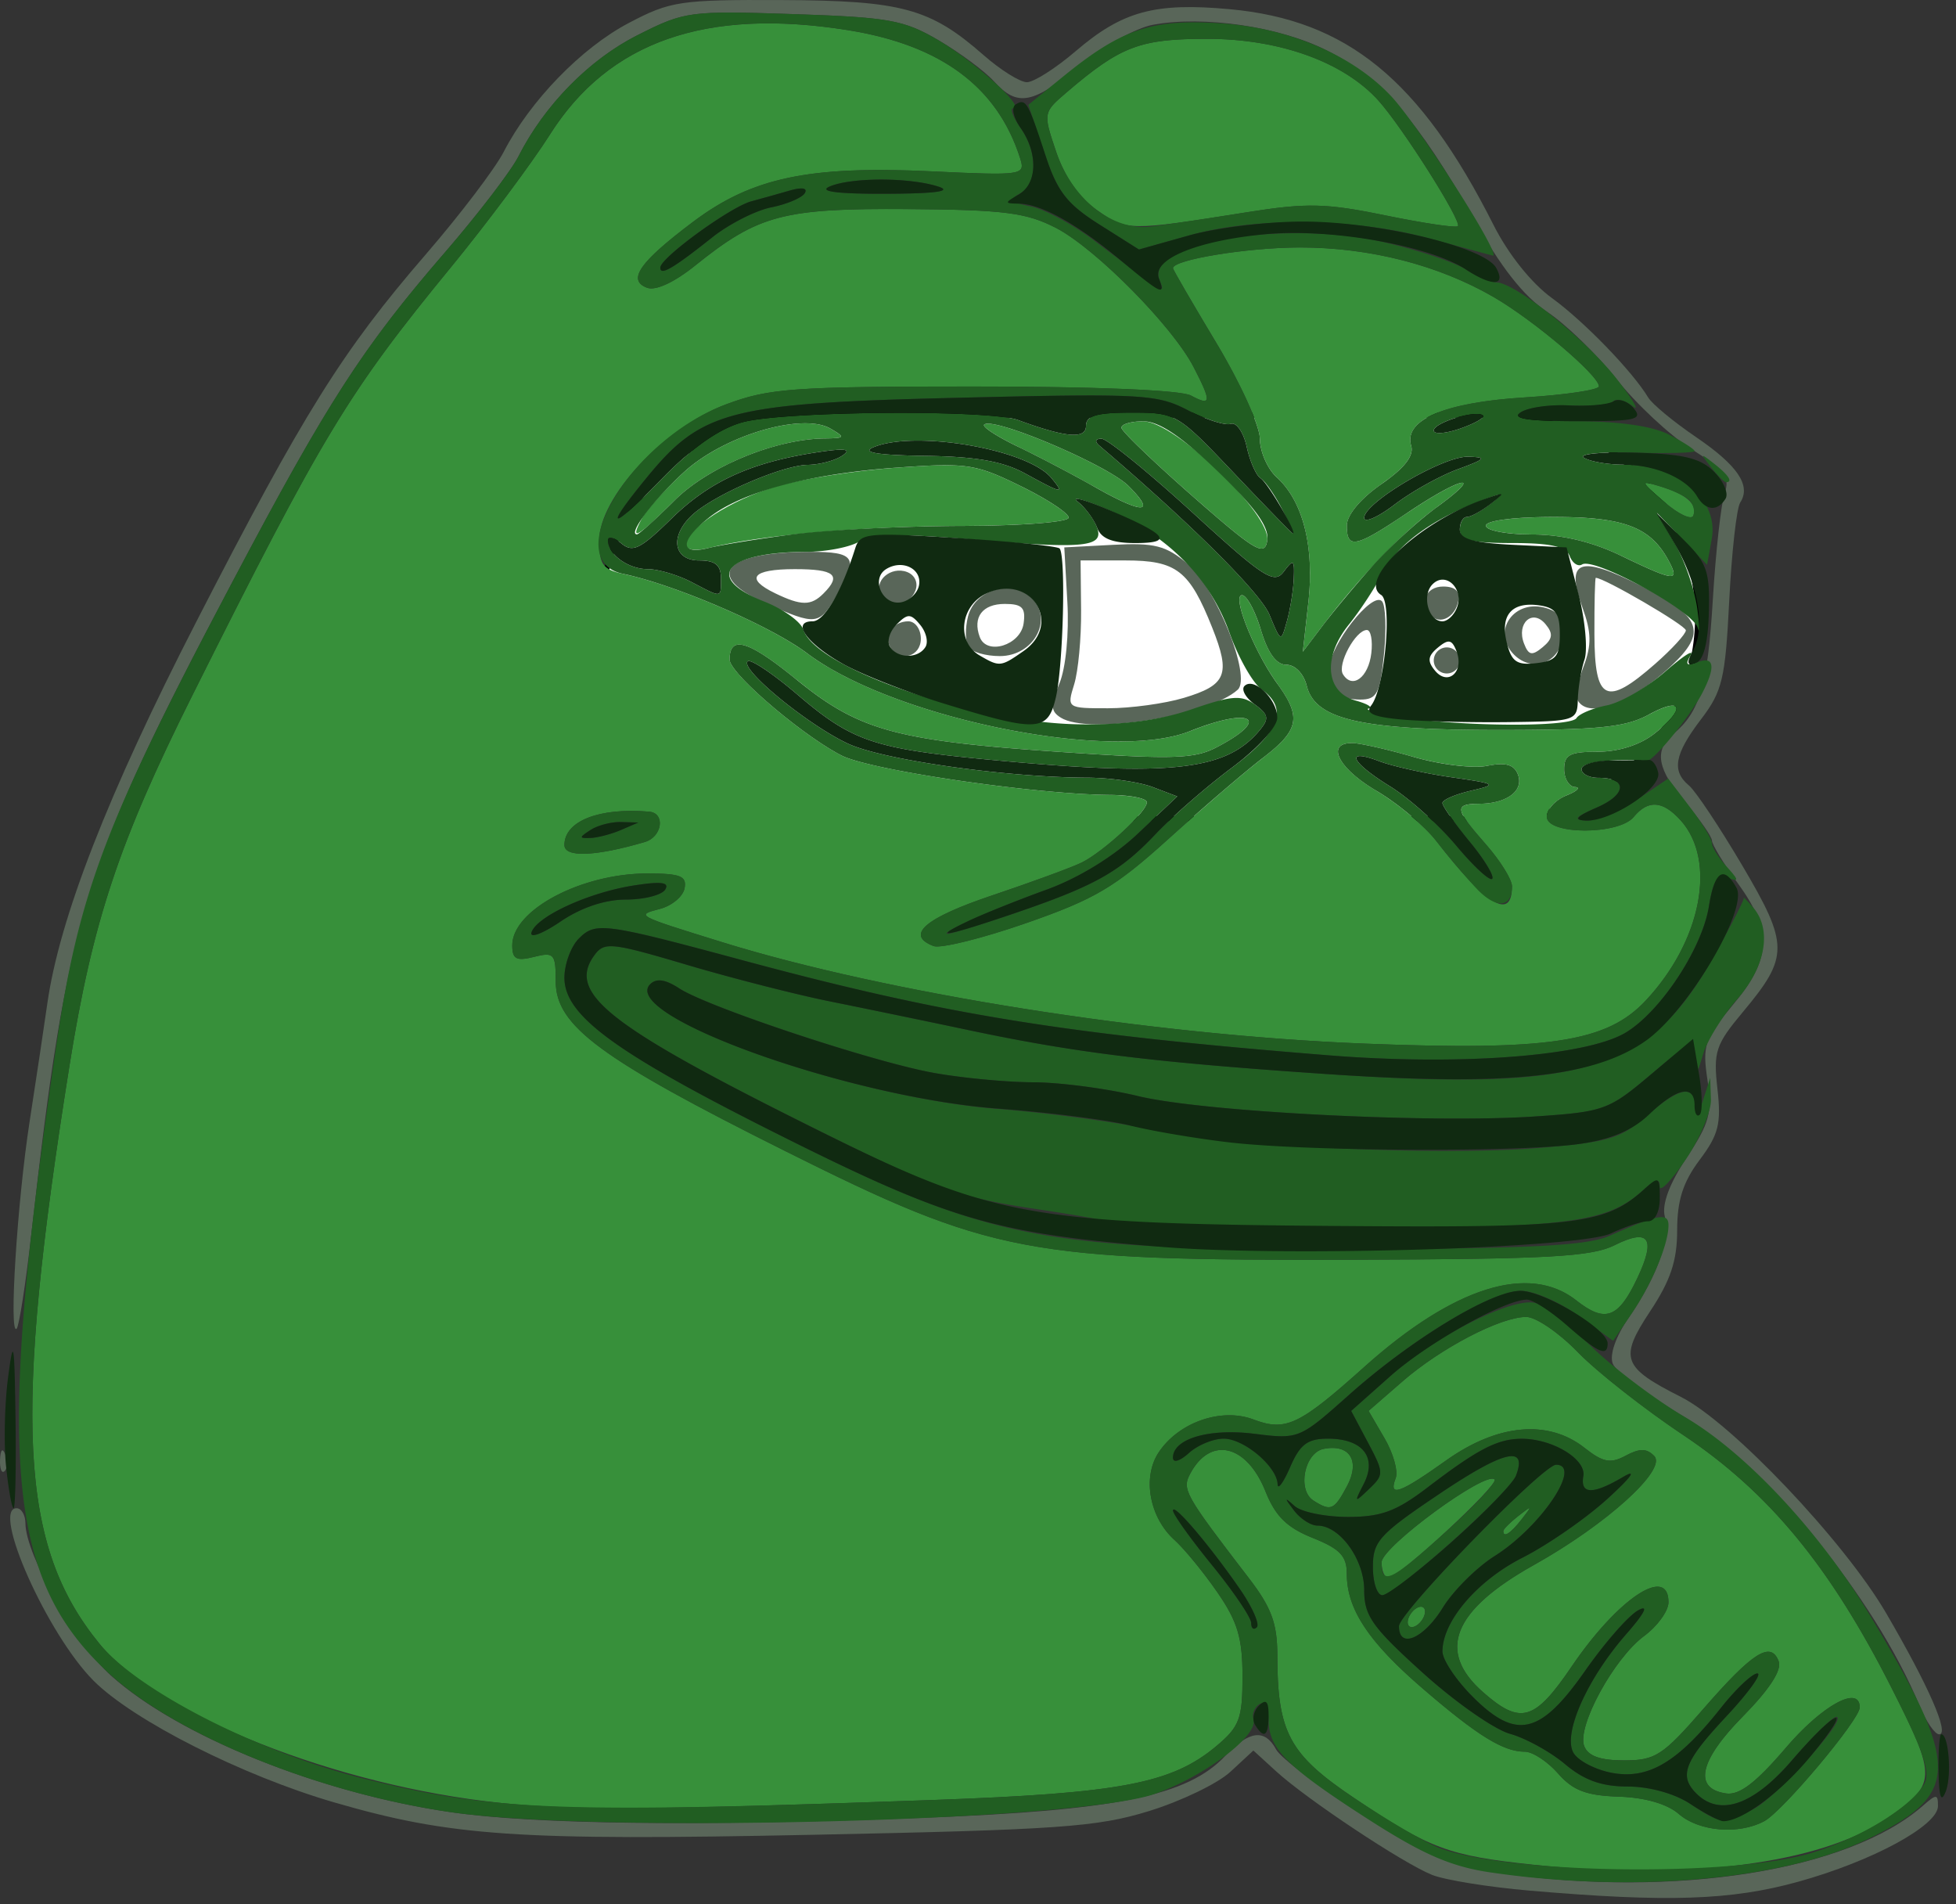 <svg xmlns="http://www.w3.org/2000/svg" width="225" height="219" fill="none"><rect width="100%" height="100%" fill="#333333" stroke="none"/><g clip-path="url(#a)"><path fill="#fff" stroke="#000" stroke-linecap="round" stroke-width=".595" d="M172.082 47.742H92.347c-12.815 0-23.204 10.388-23.204 23.203S79.532 94.15 92.347 94.15h79.735c12.815 0 23.203-10.389 23.203-23.204 0-12.815-10.388-23.203-23.203-23.203Z"/><path fill="#596659" d="M175.926 217.429c-4.675-.402-9.712-1.215-11.193-1.807-3.338-1.333-14.396-8.674-17.932-11.905l-2.626-2.398-2.641 2.447c-1.452 1.347-5.671 3.38-9.374 4.52-5.972 1.838-10.354 2.146-38.739 2.726-33.88.692-41.565.17-54.995-3.733-10.528-3.059-23.08-9.405-27.656-13.981-5.313-5.313-11.803-19.844-8.863-19.844.56 0 1.02.788 1.02 1.75.002 3.529 5.8 13.853 9.814 17.471 7.747 6.985 24.153 13.577 39.185 15.744 9.674 1.395 28.295 1.619 54 .648 22.52-.85 30.68-2.515 35.032-7.147 2.731-2.907 4.541-3.129 5.839-.716.518.963 4.958 4.329 9.867 7.48 7.528 4.833 10.009 5.887 15.844 6.731 20.138 2.91 40.185-.275 48.668-7.732 1.577-1.386 1.75-1.384 1.75.022 0 2.254-7.551 6.342-16.082 8.706-7.734 2.143-15.04 2.383-30.918 1.018Zm44.899-21.225c-5.216-12.613-17.797-27.85-27.836-33.713-3.757-2.194-7.121-4.745-7.475-5.669-.387-1.009.341-3.112 1.828-5.273 3.297-4.794 4.813-9.046 4.157-11.661-.349-1.39.534-3.761 2.512-6.748 2.647-3.996 2.964-5.179 2.398-8.95-.595-3.969-.341-4.716 2.933-8.635 4.426-5.298 4.558-8.456.584-13.942-1.65-2.278-3-4.5-3-4.938 0-.438-1.331-2.354-2.959-4.259-3.341-3.908-3.753-6.126-1.486-8.007 3.052-2.533 3.952-5.592 4.547-15.455.332-5.5.942-10.992 1.356-12.205.638-1.87.06-2.645-3.798-5.092-2.503-1.587-6.387-5.208-8.631-8.047-2.243-2.838-5.835-6.322-7.98-7.742-2.728-1.805-5.32-5.11-8.617-10.983-6.151-10.96-10.508-15.929-16.731-19.083-5.43-2.751-14.196-4.04-20.032-2.946-1.941.365-5.69 2.448-8.33 4.63-5.46 4.512-7.235 4.845-9.933 1.865-1.047-1.157-3.906-3.277-6.353-4.712-3.994-2.34-5.707-2.649-16.748-3.017-11.92-.396-12.472-.322-17.916 2.433-5.55 2.808-10.692 8.044-13.674 13.925-.843 1.664-4.633 6.614-8.42 11-9.559 11.067-13.556 17.263-24.502 37.974C9.527 99.485 7.76 105.225 3.58 142.126c-.634 5.595-1.385 10.402-1.669 10.683-.908.899.063-14.547 1.5-23.855.765-4.95 1.676-11.025 2.026-13.5 1.39-9.832 6.982-24.17 17.137-43.938C34.9 47.522 39.358 40.388 48.995 29.236c3.922-4.54 7.947-9.834 8.944-11.767 3.018-5.851 8.92-11.941 14.35-14.805C77.102.124 78.212-.042 89.925.007c13.804.057 17.089.953 23.205 6.322 1.958 1.719 4.206 3.125 4.997 3.125.791 0 3.313-1.604 5.604-3.566 5.377-4.602 9.096-5.619 17.694-4.834 13.527 1.233 21.95 8.115 30.374 24.815 1.696 3.363 4.362 6.699 6.719 8.408 3.696 2.681 9.247 8.413 11.074 11.436.458.758 2.917 2.794 5.463 4.525 4.832 3.284 6.398 5.594 5.124 7.556-.415.638-.982 5.7-1.262 11.249-.455 9.043-.792 10.46-3.25 13.683-3.053 4.002-3.403 5.935-1.38 7.614.75.622 3.495 4.741 6.101 9.154 5.412 9.166 5.42 10.518.095 16.891-3.141 3.759-3.407 4.566-2.924 8.853.45 3.997.137 5.242-2.051 8.16-1.91 2.547-2.583 4.652-2.583 8.079 0 3.511-.752 5.771-3.107 9.325-3.586 5.414-3.217 6.441 3.54 9.85 5.8 2.925 18.766 16.581 23.595 24.849 4.9 8.39 7.335 13.953 6.107 13.953-.491 0-1.497-1.462-2.236-3.25ZM.005 167.871c.048-1.165.285-1.402.604-.604.29.722.254 1.584-.079 1.916-.332.333-.568-.258-.525-1.312Zm122.012-85.34c-1.172-.741-1.196-1.407-.147-3.942.729-1.758 1.114-5.716.91-9.343l-.354-6.292 5.619-.296c4.771-.251 6.063.078 8.565 2.183 3.288 2.767 7.373 13.013 5.772 14.475-3.332 3.043-17.184 5.23-20.365 3.215Zm14.147-2.266c4.925-1.476 5.423-2.697 3.286-8.063-2.63-6.604-4.105-7.748-9.991-7.748h-5.158l.058 5.75c.03 3.163-.327 6.988-.796 8.5-.848 2.734-.825 2.75 3.889 2.75 2.608 0 6.529-.535 8.712-1.19Zm45.353.336c-.29-.47.003-2.258.651-3.975.925-2.45.896-3.902-.133-6.746-1.991-5.509-.385-6.099 6.768-2.488 6.957 3.512 7.609 5.302 3.373 9.253-4.575 4.267-9.367 6.046-10.659 3.956Zm8.874-4.25c1.945-1.707 3.535-3.444 3.535-3.858 0-.568-9.387-6.039-10.361-6.039-.097 0-.168 2.925-.158 6.499.023 7.706 1.345 8.349 6.984 3.398Zm-36.798 3.436c-.367-.366-.667-1.682-.667-2.923 0-2.629 4.919-8.914 6.042-7.72.419.445.523 3.173.233 6.06-.462 4.587-.808 5.25-2.735 5.25-1.214 0-2.506-.3-2.873-.666Zm4.15-4.66c.174-1.47-.056-2.673-.51-2.673-1.3 0-3.443 3.97-2.749 5.094 1.078 1.743 2.928.369 3.259-2.421Zm7.183.827c0-.825.675-1.5 1.5-1.5s1.5.675 1.5 1.5-.675 1.5-1.5 1.5-1.5-.675-1.5-1.5Zm9.239-.661c-2.68-2.68.037-6.521 3.771-5.336 1.57.499 2.028 1.347 1.798 3.333-.343 2.968-3.477 4.095-5.569 2.002Zm3.616-3.514c-1.495-1.801-3.373-.117-2.476 2.22.526 1.371.921 1.451 2.145.435 1.165-.966 1.239-1.56.331-2.655Zm-75.355 2.675c-.837-1.354.293-3 2.059-3 .793 0 1.441.9 1.441 2 0 2.07-2.412 2.76-3.5 1Zm8.965-.057c-.359-.58-.379-2.149-.044-3.484.785-3.126 5.093-4.373 7.341-2.125 2.502 2.502.202 6.666-3.681 6.666-1.63 0-3.257-.475-3.616-1.057Zm6.355-2.693c.258-1.815-.16-2.25-2.167-2.25-2.564 0-3.718 1.524-2.878 3.803.793 2.154 4.689.955 5.045-1.553Zm-29.57-2.28c-7.267-3.228-5.001-5.927 5-5.956 5.233-.015 5.642.669 3.035 5.082-1.986 3.36-2.35 3.4-8.035.875Zm6.55-1.17c2.115-2.114 1.307-2.8-3.3-2.8-4.905 0-5.778 1.078-2.25 2.78 3.001 1.447 4.12 1.453 5.55.02Zm69.888 2.554c-1.416-1.415-.615-3.354 1.386-3.354 1.398 0 1.968.543 1.75 1.667-.357 1.84-2.064 2.76-3.136 1.688Zm-63.242-2.44c-.941-1.523 1.103-3.3 2.97-2.584.899.344 1.302 1.241.96 2.132-.682 1.779-2.948 2.039-3.93.451Z"/><path fill="#37903A" d="M176.426 214.457c-9.802-1.036-11.94-1.829-20.62-7.653-7.508-5.037-8.863-7.55-8.874-16.45-.004-3.649-.678-5.475-3.256-8.835-7.445-9.704-7.736-10.222-6.753-12.059 2.319-4.333 6.483-3.347 8.641 2.047 1.149 2.87 2.471 4.174 5.44 5.362 3.132 1.253 3.922 2.085 3.922 4.127 0 4.063 2.474 7.807 8.704 13.172 6.325 5.447 9.298 7.286 11.778 7.286.888 0 2.605 1.128 3.816 2.506 1.719 1.956 3.252 2.54 6.988 2.663 3.023.1 5.565.835 6.903 1.995 2.327 2.018 6.887 2.401 9.83.826 2.13-1.14 10.981-11.684 10.981-13.081 0-2.617-4.308-.263-8.501 4.645-3.423 4.006-5.334 5.469-6.861 5.25-3.802-.545-3.111-3.755 1.903-8.845 3.081-3.129 4.523-5.349 4.134-6.365-.905-2.358-2.986-1.041-8.658 5.48-4.671 5.371-5.526 5.926-9.117 5.926-2.764 0-4.155-.5-4.597-1.654-.857-2.233 3.425-10.085 6.9-12.654 1.538-1.137 2.797-2.883 2.797-3.88 0-4.308-5.815-.447-11.142 7.397-4.26 6.273-5.875 6.738-10.2 2.934-5.355-4.709-3.467-9.4 5.89-14.632 8.358-4.675 15.309-10.976 13.81-12.519-.863-.889-1.666-.897-3.279-.034-1.754.938-2.601.776-4.742-.908-4.177-3.285-9.993-2.755-15.908 1.45-5.365 3.815-6.663 4.273-5.81 2.052.306-.797-.271-2.866-1.282-4.597l-1.837-3.149 3.894-3.384c4.44-3.857 11.282-7.422 14.246-7.422 1.105 0 3.775 1.824 5.934 4.055 2.16 2.23 7.618 6.519 12.129 9.532 9.843 6.572 16.89 15.118 23.929 29.019 5.311 10.487 5.284 11.121-.637 15.153-7.504 5.11-22.903 7.104-40.495 5.244Zm-118.864-7.116c-18.798-1.942-39.405-10.108-46.089-18.264-9.241-11.278-9.996-25.712-3.479-66.525 2.64-16.526 5.664-25.636 14.143-42.598 14.955-29.915 17.876-34.75 29.734-49.219 4.155-5.07 9.287-11.95 11.404-15.286C70.051 4.769 81.2.867 97.516 3.465c10.731 1.71 17.229 6.54 19.833 14.747.617 1.942.3 1.989-10.143 1.497-14.166-.667-20.705.713-27.472 5.798-6.163 4.63-7.613 6.7-5.312 7.584.988.38 3.128-.607 5.565-2.566 7.252-5.827 10.093-6.58 24.439-6.478 11.03.078 13.608.403 17.007 2.146 4.538 2.326 13.428 11.3 15.868 16.02 2.093 4.046 2.047 4.537-.309 3.276-1.173-.627-11.001-1.035-24.962-1.035-20.817 0-23.558.198-28.544 2.064-7.093 2.654-14.56 10.68-14.56 15.65 0 2.736.434 3.34 2.75 3.829 6.078 1.283 17.002 6 21.177 9.143 9.913 7.465 34.992 12.564 44.024 8.95 7.146-2.859 9.415-1.427 2.996 1.892-2.496 1.29-5.094 1.366-17.686.512-19.093-1.295-23.344-2.456-30.58-8.35-5.524-4.5-7.68-5.141-7.68-2.287 0 1.57 8.253 8.647 12.863 11.028 3.268 1.689 22.228 4.474 30.886 4.538 2.338.019 4.25.397 4.25.844 0 1.082-4.984 5.688-7.5 6.931-1.1.544-5.712 2.237-10.25 3.762-7.802 2.623-10.076 4.579-6.788 5.841.803.308 5.601-.881 10.66-2.643 7.914-2.756 10.204-4.112 16.387-9.704 3.953-3.575 8.831-7.756 10.84-9.292 4.164-3.185 4.459-4.678 1.68-8.498-2.669-3.67-5.284-10.21-4.082-10.21.535 0 1.512 1.8 2.172 4 .799 2.667 1.775 4 2.931 4 1 0 1.991 1.025 2.342 2.422.974 3.883 6.178 5.078 22.108 5.078 11.524 0 14.575-.314 17.25-1.775 3.905-2.134 4.305-.7.616 2.203-1.634 1.284-4.104 2.072-6.5 2.072-3.199 0-3.866.345-3.866 2 0 1.1.563 2.029 1.25 2.064.688.034.238.47-1 .967-1.237.498-2.25 1.594-2.25 2.437 0 2.103 8.26 2.13 10 .034 1.666-2.007 3.337-1.89 5.388.376 4.204 4.646 2.405 13.92-4.029 20.761-4.476 4.76-11.092 5.768-32.359 4.927-24.465-.967-54.79-5.757-73.861-11.667-9.985-3.094-9.97-3.085-7.144-3.828 1.372-.361 2.643-1.424 2.823-2.363.272-1.409-.474-1.706-4.276-1.706-7.62 0-15.542 4.212-15.542 8.263 0 1.585.473 1.835 2.5 1.326 2.304-.578 2.5-.357 2.5 2.814 0 5.104 5.098 8.877 26.304 19.472 23.821 11.902 27.801 12.661 65.758 12.542 22.13-.069 27.093-.348 29.742-1.669 3.985-1.988 4.789-.799 2.591 3.833-2.176 4.585-3.681 5.126-7 2.515-5.438-4.278-14.097-1.558-24.395 7.663-7.49 6.707-9.026 7.435-12.742 6.032-3.7-1.396-8.636.33-10.923 3.822-1.873 2.858-1.031 7.451 1.838 10.033 1.133 1.02 3.358 3.735 4.944 6.034 2.319 3.362 2.883 5.254 2.883 9.661 0 4.85-.342 5.769-2.969 7.98-5.147 4.331-11.018 5.455-32.531 6.228-31.734 1.14-41.46 1.204-49.864.336ZM173.926 101.93c0-.773-1.35-2.944-3-4.823-3.594-4.093-3.683-4.648-.75-4.668 3.184-.023 5.146-1.511 4.434-3.366-.442-1.153-1.404-1.425-3.536-.998-1.61.322-5.409-.136-8.442-1.018-3.032-.881-6.232-1.603-7.11-1.603-3.065 0-1.561 2.936 2.821 5.504 2.429 1.424 5.533 4.03 6.898 5.792 5.738 7.408 8.685 9.166 8.685 5.18Zm-99.75-5.097c1.998-.586 2.39-3.325.5-3.485-5.773-.49-9.75 1.077-9.75 3.84 0 1.45 3.574 1.313 9.25-.355Zm87.75 89.739c0-.55.45-1.278 1-1.618.55-.34 1-.168 1 .382s-.45 1.278-1 1.618c-.55.34-1 .168-1-.382Zm-3-6.899c0-1.773 11.987-10.565 13-9.535.566.575-11.044 11.316-12.231 11.316-.423 0-.769-.801-.769-1.781Zm14-3.596c0-.208.788-.996 1.75-1.75 1.586-1.244 1.622-1.209.378.377-1.306 1.666-2.128 2.196-2.128 1.373Zm-21.837-3.501c-1.905-1.207-1.038-5.53 1.193-5.955 3-.572 4.214 1.4 2.655 4.313-1.471 2.748-1.848 2.909-3.848 1.642Zm-.588-103.289c.715-6.38-.61-11.65-3.612-14.367-1.08-.977-1.963-2.984-1.963-4.461 0-1.477-2.25-6.43-5-11.005-2.75-4.575-5-8.451-5-8.612 0-.977 8.564-2.377 14.569-2.382 8.041-.007 15.929 2.007 22.306 5.695 4.635 2.68 12.125 9.027 12.125 10.275 0 .408-3.828.981-8.507 1.273-9.262.578-13.972 2.577-13.092 5.557.341 1.155-.758 2.567-3.45 4.435-2.381 1.651-3.951 3.539-3.951 4.75 0 2.762.995 2.55 7-1.49 6.208-4.178 8.975-4.719 3.4-.665-3.894 2.833-8.878 7.998-13.181 13.664l-2.279 3 .635-5.667Zm35.925-5.399c-3.309-1.594-6.775-2.412-10.25-2.42-2.887-.009-5.25-.464-5.25-1.014 0-.58 3.259-1 7.778-1 8.127 0 11.166 1.159 13.25 5.051 1.306 2.442.676 2.371-5.528-.617Zm-49.173-6.765c-4.495-3.943-8.207-7.506-8.25-7.919-.042-.412 1.093-.75 2.523-.75 3.61 0 14.736 10.712 14.247 13.715-.304 1.862-1.349 1.243-8.52-5.046Zm-58.327 5.512c0-1.83 5.127-5.141 10.388-6.708 2.812-.837 9.024-1.802 13.804-2.143 8.093-.578 9.076-.433 14.25 2.098 3.057 1.496 5.558 3.136 5.558 3.646 0 .516-5.42.94-12.25.957-11.468.03-23.265 1.056-29.183 2.542-1.518.38-2.567.22-2.567-.392Zm-5.087-3.017c.54-1.01 2.76-3.443 4.933-5.406 4.616-4.17 13.542-6.788 16.764-4.916 1.729 1.004 1.67 1.1-.678 1.128-5.69.067-13.381 3.245-17.272 7.135-4.31 4.31-5.22 4.81-3.747 2.059Zm117.625-1.872c-2.834-2.45-2.856-2.529-.5-1.814 3.036.921 4.3 2.032 3.825 3.36-.2.558-1.696-.138-3.325-1.546Zm-65.63-1.796c-2.424-1.378-6.358-3.44-8.741-4.584-2.383-1.143-4.131-2.28-3.884-2.528.974-.974 14.194 4.639 16.606 7.05 3.253 3.253 1.677 3.277-3.981.062Zm.384-31.762c-2.058-1.432-3.754-3.848-4.729-6.734-1.511-4.475-1.505-4.513 1.209-6.835 6.22-5.322 8.424-6.158 16.228-6.151 8.287.007 15.661 2.674 19.64 7.104 2.792 3.108 9.641 13.934 9.136 14.44-.215.215-3.966-.342-8.334-1.24-6.859-1.408-9.032-1.457-15.942-.36-13.602 2.162-13.786 2.16-17.208-.223Z"/><path fill="#215E22" d="M171.507 215.347c-4.555-.664-7.783-2.058-14-6.045-9.448-6.059-11.581-8.18-11.581-11.518 0-1.459-.425-2.185-1.053-1.797-.579.358-.887 1.146-.685 1.752.617 1.85-5.766 6.653-11.419 8.592-9.102 3.123-63.858 4.538-80.843 2.088-15.3-2.206-31.672-8.856-39.448-16.024-11.77-10.849-12.957-24.982-6.04-71.917 2.642-17.922 5.618-25.777 20.281-53.524C37.665 46.243 41.662 40.047 51.22 28.98c3.788-4.386 7.578-9.336 8.421-11 2.982-5.881 8.123-11.117 13.673-13.925 5.445-2.755 5.997-2.83 17.917-2.433 11.057.369 12.748.674 16.747 3.026 4.272 2.512 10.081 7.806 8.566 7.806-.402 0-.03 1 .826 2.223 2.015 2.877 1.989 6.436-.056 7.58-1.314.736-1.083 1.008 1.25 1.476 1.574.315 4.841 2.07 7.259 3.897 8.597 6.5 8.21 6.267 7.543 4.527-1.649-4.295 14.552-6.941 26.048-4.254 3.843.898 7.99 2.29 9.215 3.092 1.225.802 2.805 1.47 3.512 1.484 2.19.042 10.255 6.515 13.837 11.105 1.875 2.403 2.702 3.812 1.837 3.129-.865-.683-1.884-.93-2.263-.55-.38.379-2.589.591-4.908.47-2.32-.12-4.893.234-5.718.786-1.068.716.745 1.009 6.3 1.02 5.008.011 8.855.561 10.75 1.54 1.623.84 2.95 1.693 2.95 1.897 0 .205-3.139.286-6.975.18-3.837-.104-6.424.16-5.75.589.674.428 2.717.785 4.541.794 6.286.03 10.982 3.968 10.163 8.523l-.539 2.992-2.896-3-2.897-3 2.055 3.5c1.13 1.925 2.302 5.3 2.605 7.5.302 2.2.322 3.201.043 2.225-.55-1.928-11.888-8.128-13.285-7.265-.47.29-1.113-.144-1.429-.966-.421-1.097-2.176-1.494-6.604-1.494-4.695 0-6.032-.333-6.032-1.5 0-.825.364-1.5.809-1.5.445 0 1.682-.69 2.75-1.532 1.747-1.378 1.559-1.38-1.867-.026-5.38 2.126-9.031 4.932-10.703 8.224-.791 1.559-2.486 4.135-3.767 5.724-3.019 3.747-2.66 7.773.778 8.721 1.375.38 2.05.795 1.5.923-.55.129 1.25.584 4 1.012 6.948 1.082 19.271 1.134 19.92.084.296-.48 1.861-1.136 3.477-1.46 1.617-.322 4.639-2.068 6.717-3.878 2.078-1.81 3.391-2.653 2.918-1.872-.645 1.066-.445 1.26.804.782 1.945-.747 2.129.546.516 3.614-1.399 2.66-5.572 7.76-6.314 7.716-4.258-.252-7.538.17-7.538.968 0 .55.874 1 1.941 1 3.364 0 3.283 1.9-.145 3.397-2.596 1.135-2.848 1.457-1.185 1.522 1.161.045 3.74-1.025 5.731-2.376l3.622-2.457 2.518 3.301c1.385 1.816 2.518 3.674 2.518 4.129 0 .455.763 1.67 1.694 2.699 1.422 1.57 1.444 1.775.137 1.274-1.192-.457-1.703.307-2.174 3.254-.785 4.911-5.612 12.222-9.632 14.589-4.563 2.687-19.027 3.788-34.025 2.589-30.506-2.438-44.185-4.655-67.5-10.938-15.98-4.306-16.91-4.429-18.836-2.503-.915.915-1.664 2.946-1.664 4.514 0 4.404 5.94 8.705 25.482 18.455 23.56 11.754 29.368 12.881 65.747 12.755 20.154-.07 26.437-.403 29-1.539 5.625-2.494 6.771-2.697 6.771-1.198 0 2.169-1.896 6.71-4.241 10.157l-2.125 3.124-3.967-2.874c-2.182-1.58-5.163-2.874-6.626-2.874-3.437 0-12.553 5.514-19.811 11.983-5.672 5.055-5.766 5.094-10.854 4.459-5.224-.653-9.376.564-9.376 2.749 0 .631.798.397 1.829-.536 1.006-.91 2.806-1.655 4-1.655 2.343 0 6.147 3.216 6.21 5.25.023.688.675-.212 1.452-2 1.132-2.604 1.994-3.25 4.338-3.25 3.986 0 5.686 2.138 4.124 5.186-1.131 2.206-1.102 2.234.608.601 1.725-1.647 1.719-1.853-.133-5.346l-1.928-3.632 4.5-4.002c5.29-4.703 14.238-9.183 16.75-8.386.971.308 3.895 2.601 6.499 5.096 2.603 2.494 7.402 6.1 10.664 8.012 7.067 4.141 15.614 13.328 21.374 22.971 10.242 17.151 10.261 20.229.153 25.307-9.74 4.894-27.178 6.519-43.859 4.086Zm37.008-2.288c5.555-1.732 11.117-5.13 12.784-7.81.836-1.344.042-3.717-3.741-11.189-7.039-13.901-14.086-22.447-23.929-29.019-4.511-3.012-9.969-7.302-12.128-9.532-2.16-2.23-4.83-4.055-5.935-4.055-2.964 0-9.806 3.565-14.246 7.423l-3.894 3.383 1.837 3.149c1.011 1.732 1.587 3.8 1.282 4.597-.853 2.221.445 1.763 5.81-2.052 5.915-4.205 11.731-4.735 15.908-1.449 2.141 1.684 2.988 1.846 4.742.907 1.613-.863 2.416-.855 3.279.034 1.499 1.544-5.452 7.845-13.81 12.519-9.357 5.233-11.245 9.923-5.89 14.632 4.325 3.804 5.94 3.34 10.2-2.933 5.327-7.845 11.142-11.705 11.142-7.397 0 .996-1.259 2.742-2.797 3.88-3.475 2.569-7.757 10.421-6.9 12.653.442 1.154 1.833 1.655 4.597 1.655 3.591 0 4.446-.556 9.117-5.926 5.672-6.522 7.753-7.839 8.658-5.48.389 1.015-1.053 3.236-4.134 6.364-5.014 5.091-5.705 8.3-1.903 8.845 1.527.219 3.438-1.244 6.861-5.25 4.193-4.908 8.501-7.262 8.501-4.645 0 1.397-8.851 11.942-10.981 13.081-2.943 1.575-7.503 1.192-9.83-.826-1.338-1.16-3.88-1.895-6.903-1.994-3.736-.123-5.269-.708-6.988-2.664-1.211-1.378-2.928-2.505-3.816-2.505-2.48 0-5.453-1.839-11.778-7.287-6.23-5.365-8.704-9.109-8.704-13.172 0-2.042-.79-2.874-3.922-4.127-2.969-1.188-4.291-2.491-5.44-5.362-2.158-5.394-6.322-6.38-8.641-2.046-.983 1.836-.692 2.354 6.753 12.058 2.578 3.36 3.251 5.187 3.256 8.836.011 8.9 1.366 11.412 8.874 16.449 3.77 2.53 8.151 5.096 9.737 5.703 7.913 3.032 33.943 3.366 42.972.552Zm-6.789-5.021c2.751-1.443 10.957-10.584 9.5-10.583-.44 0-2.737 2.25-5.105 5-4.445 5.161-8.3 6.494-10.995 3.799-2.027-2.027-1.379-3.693 3.437-8.843 2.55-2.726 4.163-4.957 3.584-4.957-.579 0-2.472 1.792-4.206 3.981-4.925 6.219-8.319 8.24-12.517 7.453-1.953-.367-3.958-1.425-4.454-2.351-1.185-2.215 1.621-8.488 6.075-13.579 2.164-2.475 2.661-3.467 1.381-2.756-1.1.61-3.833 3.729-6.074 6.931-5.169 7.384-7.926 8.021-12.956 2.991-1.908-1.909-3.47-4.249-3.47-5.202 0-3.465 3.994-8.138 9.222-10.789 2.903-1.472 7.303-4.522 9.778-6.778 2.731-2.489 3.433-3.472 1.785-2.501-3.492 2.058-4.947 2.028-4.579-.094.335-1.93-3.492-4.269-7.021-4.291-2.806-.019-5.056 1.137-10.887 5.587-3.61 2.756-5.343 3.398-9.174 3.398-2.598 0-5.355-.562-6.125-1.25-1.193-1.063-1.205-.989-.078.5.728.963 1.944 1.75 2.702 1.75 2.565 0 5.377 3.88 5.377 7.421 0 2.953.921 4.252 6.75 9.518 3.713 3.354 8.219 6.505 10.015 7.003 1.796.498 4.643 2.064 6.327 3.482 2.215 1.864 4.216 2.578 7.235 2.583 2.481.004 5.39.812 7.173 1.993 3.587 2.375 3.845 2.396 7.3.584Zm-40.8-21.012c0-1.556 16.558-18.572 18.072-18.572 3.061 0-1.738 7.133-7.058 10.492-2.075 1.309-4.763 3.984-5.974 5.944-2.219 3.59-5.04 4.785-5.04 2.136Zm3-1.69c0-.55-.45-.722-1-.382-.55.34-1 1.068-1 1.618s.45.722 1 .382c.55-.34 1-1.068 1-1.618Zm11.128-10.632c1.244-1.586 1.208-1.621-.378-.377-.962.754-1.75 1.542-1.75 1.75 0 .823.821.293 2.128-1.373Zm-17.128 5.494c0-2.947.736-3.75 7.743-8.457 7.351-4.938 10.071-5.571 8.712-2.031-.766 1.998-13.902 13.744-15.37 13.744-.596 0-1.085-1.465-1.085-3.256Zm8.519-4.148c3.29-2.972 5.756-5.633 5.481-5.912-1.013-1.03-13 7.762-13 9.535 0 2.728 1.047 2.224 7.519-3.623Zm-59.019 30.953c21.513-.773 27.384-1.897 32.531-6.228 2.627-2.211 2.969-3.13 2.969-7.98 0-4.407-.564-6.299-2.883-9.661-1.586-2.299-3.811-5.014-4.944-6.034-2.87-2.582-3.711-7.175-1.839-10.033 2.288-3.491 7.224-5.218 10.924-3.822 3.715 1.403 5.252.676 12.742-6.032 10.298-9.221 18.956-11.941 24.395-7.663 3.319 2.611 4.824 2.07 7-2.515 2.198-4.632 1.394-5.821-2.592-3.833-2.648 1.322-7.612 1.6-29.741 1.669-37.957.119-41.937-.64-65.758-12.542-21.206-10.595-26.304-14.368-26.304-19.472 0-3.171-.196-3.392-2.5-2.813-2.027.508-2.5.258-2.5-1.326 0-4.052 7.921-8.264 15.541-8.264 3.803 0 4.549.298 4.277 1.706-.18.939-1.45 2.002-2.823 2.363-2.825.743-2.841.734 7.143 3.828 19.072 5.91 49.396 10.7 73.862 11.667 21.267.841 27.883-.167 32.359-4.927 6.433-6.841 8.233-16.115 4.029-20.76-2.051-2.267-3.722-2.384-5.388-.377-1.741 2.098-10 2.071-10-.034 0-.843 1.013-1.94 2.25-2.436 1.238-.498 1.688-.933 1-.968-.687-.034-1.25-.964-1.25-2.064 0-1.655.667-2 3.865-2 2.396 0 4.867-.787 6.5-2.072 3.69-2.903 3.29-4.337-.615-2.203-2.675 1.461-5.726 1.775-17.25 1.775-15.93 0-21.134-1.195-22.109-5.077-.35-1.398-1.341-2.423-2.341-2.423-1.156 0-2.132-1.332-2.932-4-.659-2.2-1.636-4-2.171-4-1.203 0 1.412 6.54 4.082 10.21 2.779 3.82 2.484 5.313-1.68 8.498-2.009 1.536-6.887 5.717-10.84 9.292-6.183 5.592-8.473 6.948-16.387 9.704-5.06 1.762-9.857 2.951-10.661 2.643-3.287-1.261-1.013-3.218 6.789-5.84 4.538-1.526 9.15-3.219 10.25-3.762 2.516-1.244 7.5-5.85 7.5-6.932 0-.447-1.912-.827-4.25-.844-8.658-.063-27.618-2.849-30.886-4.538-4.61-2.381-12.864-9.458-12.864-11.028 0-2.854 2.156-2.212 7.68 2.287 7.236 5.894 11.487 7.055 30.58 8.35 12.593.854 15.19.779 17.687-.512 6.418-3.32 4.15-4.75-2.996-1.891-9.032 3.613-34.111-1.486-44.024-8.95-4.175-3.144-15.099-7.861-21.177-9.144-7.448-1.573.944-15.414 11.81-19.479 4.986-1.865 7.727-2.064 28.543-2.064 13.962 0 23.79.408 24.963 1.035 2.356 1.261 2.402.77.309-3.276-2.44-4.719-11.33-13.694-15.868-16.02-3.4-1.743-5.977-2.068-17.007-2.146-14.346-.102-17.187.651-24.439 6.478-2.437 1.959-4.577 2.945-5.565 2.566-2.301-.883-.85-2.954 5.312-7.584 6.767-5.085 13.306-6.465 27.472-5.798 10.443.492 10.76.445 10.143-1.497-2.604-8.206-9.102-13.037-19.833-14.747C81.2.865 70.05 4.767 63.275 15.447c-2.117 3.337-7.249 10.216-11.404 15.286-11.858 14.47-14.779 19.304-29.734 49.22-8.48 16.962-11.504 26.071-14.143 42.598-6.517 40.812-5.762 55.246 3.48 66.524 4.384 5.351 18.108 12.374 30.088 15.398 15.028 3.793 22.576 4.085 65.864 2.53Zm62.458-104.777c-1.189-1.249-3.278-3.714-4.643-5.476-1.365-1.762-4.469-4.368-6.898-5.792-4.382-2.568-5.886-5.504-2.821-5.504.878 0 4.078.722 7.11 1.603 3.033.882 6.832 1.34 8.442 1.018 2.132-.427 3.094-.155 3.536.998.712 1.855-1.25 3.344-4.434 3.366-2.933.019-2.844.575.75 4.668 1.65 1.88 3 4.05 3 4.823 0 2.494-1.824 2.628-4.042.296Zm-.843-5.448c-1.713-2.079-3.115-4.07-3.115-4.427 0-.356 1.463-.99 3.25-1.409 3.114-.73 3.02-.795-2.262-1.559-3.032-.438-6.744-1.266-8.25-1.838-4.016-1.527-3.336.067 1.232 2.89 2.184 1.35 5.605 4.41 7.603 6.8 1.998 2.39 3.864 4.116 4.145 3.834.282-.281-.889-2.213-2.603-4.291Zm-104.115.41c0-2.763 3.977-4.33 9.75-3.84 1.89.16 1.498 2.899-.5 3.486-5.676 1.667-9.25 1.804-9.25.354Zm6.5-1.734 2-.86-2-.054c-1.1-.03-2.675.381-3.5.914-1.333.862-1.333.964 0 .915.825-.03 2.4-.442 3.5-.915Zm71.183 87.271c-3.504-5.062-7.672-9.95-7.678-9.007-.003.421 2.02 3.251 4.495 6.289 2.475 3.039 4.5 6.032 4.5 6.653 0 .62.291.837.647.481.355-.355-.529-2.343-1.964-4.416Zm12.328-11.791c1.559-2.913.345-4.885-2.655-4.313-2.231.425-3.098 4.748-1.193 5.955 2 1.267 2.377 1.106 3.848-1.642Zm-82.93-67.48c2.09 0 4.122-.518 4.513-1.152.52-.841-.479-.964-3.69-.455-5.17.819-11.126 3.565-11.694 5.391-.22.707 1.281.144 3.335-1.25 2.377-1.613 5.116-2.534 7.536-2.534Zm44.553 1.625c9.38-3.191 12.234-4.786 16.366-9.15 1.925-2.034 5.863-5.462 8.75-7.618 5.557-4.149 6.562-6.804 3.425-9.05-1.003-.719-2.662-3.656-3.687-6.528-2.227-6.245-7.087-11.15-13.988-14.119-2.75-1.182-4.297-1.59-3.438-.905.859.685 1.847 2.005 2.195 2.933.862 2.3-1.4 2.514-14.608 1.385-8-.684-11.346-.619-12.736.25-1.037.648-3.804 1.184-6.15 1.191-9.312.03-11.772 2.965-4.785 5.71 2.188.86 4.218 2.318 4.511 3.241 1.407 4.433 19.554 10.673 31.639 10.88 5.14.09 9.397-.477 13.055-1.736 4.616-1.588 5.703-1.665 7.271-.519 1.558 1.14 1.638 1.595.517 2.945-3.831 4.616-10.161 5.33-30.471 3.44-13.856-1.291-16.327-2.113-22.692-7.546-2.84-2.424-5.42-4.145-5.735-3.825-.892.908 6.965 7.345 11.563 9.474 4.036 1.868 18.159 3.87 27.549 3.905 2.577.011 5.951.499 7.498 1.087l2.812 1.07-4.525 4.275c-2.786 2.632-6.821 5.108-10.497 6.441-6.366 2.309-12.348 4.975-11.398 5.08.316.034 3.718-1.005 7.559-2.311Zm41.365-40.039c1.926-2.152 5.256-5.19 7.401-6.75 5.575-4.054 2.808-3.513-3.4.664-6.005 4.041-7 4.253-7 1.49 0-1.21 1.57-3.098 3.951-4.75 2.692-1.867 3.791-3.28 3.45-4.434-.88-2.98 3.83-4.98 13.092-5.557 4.679-.292 8.507-.865 8.507-1.273 0-1.248-7.49-7.594-12.125-10.275-6.377-3.688-14.265-5.702-22.306-5.695-6.005.005-14.569 1.405-14.569 2.382 0 .161 2.25 4.037 5 8.612 2.75 4.576 5 9.528 5 11.005 0 1.477.883 3.484 1.963 4.461 3.002 2.717 4.327 7.987 3.612 14.367l-.635 5.667 2.279-3c1.253-1.65 3.854-4.761 5.78-6.914Zm-9.098 1.473c.088-2.168-.04-2.255-1.151-.776-1.112 1.48-2.274.728-10.518-6.809-5.098-4.66-9.801-8.474-10.45-8.474-.718 0-.809.318-.232.809 10.41 8.856 18.501 16.898 19.55 19.43 1.324 3.197 1.325 3.198 2.013.73.378-1.358.733-3.567.788-4.91Zm-65.9-.059c0-1.467-.667-2-2.5-2-3.016 0-3.412-2.865-.733-5.29 2.558-2.315 10.319-5.66 13.232-5.703 1.375-.02 3.175-.507 4-1.081 1.085-.755.258-.854-2.987-.357-7.569 1.159-12.327 3.332-16.715 7.634-3.56 3.49-4.44 3.924-5.75 2.836-.852-.706-1.548-.869-1.548-.361 0 1.63 2.336 3.322 4.586 3.322 1.202 0 3.475.672 5.05 1.494 3.566 1.86 3.364 1.89 3.364-.494Zm109.027-1.949c-2.084-3.892-5.123-5.05-13.25-5.05-4.519 0-7.778.418-7.778 1 0 .55 2.363 1.005 5.25 1.012 3.475.008 6.941.827 10.25 2.421 6.204 2.988 6.834 3.059 5.528.617ZM140.122 54.25c-4.177-4.037-6.786-5.796-8.596-5.796-1.43 0-2.565.338-2.523.75.043.413 3.755 3.976 8.25 7.919 7.171 6.29 8.216 6.908 8.52 5.046.249-1.527-1.336-3.749-5.651-7.919Zm-48.88 7.2c3.952-.514 12.697-.948 19.434-.965 6.83-.019 12.25-.44 12.25-.957 0-.51-2.501-2.15-5.558-3.646-5.174-2.532-6.157-2.676-14.25-2.098-10.044.717-17.792 2.78-21.554 5.74-3.386 2.664-3.42 4.343-.07 3.503 1.41-.354 5.798-1.065 9.749-1.578Zm-13.656-3.891c3.89-3.89 11.582-7.068 17.272-7.135 2.349-.027 2.407-.124.679-1.128-3.223-1.872-12.149.746-16.765 4.916-3.53 3.19-6.607 7.242-5.499 7.242.23 0 2.17-1.753 4.313-3.895Zm69.873.959c-.835-1.616-1.937-3.196-2.449-3.512-.511-.316-1.23-1.944-1.598-3.616-.367-1.673-1.189-2.864-1.827-2.646-.637.218-2.867-.49-4.955-1.572-3.551-1.841-5.268-1.933-26.595-1.421-26.11.626-29.31 1.45-35.647 9.184-5.085 6.206-4.218 6.252 1.788.094 3.518-3.606 6.57-5.742 9.25-6.473 4.733-1.29 28.356-1.476 31.685-.248 5.493 2.025 7.815 2.223 7.815.665 0-1.164 1.217-1.519 5.208-1.519 5.14 0 5.292.09 11.75 6.893 3.598 3.79 6.666 6.94 6.818 7 .152.059-.408-1.214-1.243-2.83Zm20.221-4.547c3.251-1.194 3.409-1.385 1.192-1.446-2.865-.08-11.946 5.261-11.946 7.026 0 .627 1.577-.062 3.504-1.532s5.189-3.291 7.25-4.048Zm26.609 3.508c-.475-.44-1.971-1.136-3.325-1.547-2.356-.715-2.334-.636.5 1.813 1.629 1.41 3.125 2.105 3.325 1.548.199-.558-.027-1.374-.5-1.814Zm-64.474-1.59c-2.412-2.413-15.632-8.025-16.606-7.05-.247.246 1.501 1.384 3.884 2.527 2.383 1.144 6.317 3.206 8.741 4.584 5.658 3.215 7.234 3.19 3.981-.061Zm-8.886-.932c-2.751-3.315-15.766-5.538-20.503-3.503-1.357.583.571.896 6 .972 5.836.081 8.947.63 11.5 2.028 4.288 2.348 4.573 2.395 3.003.503Zm49.666-7.167c-.702-.703-5.669.804-5.669 1.72 0 .462 1.373.361 3.051-.224 1.678-.585 2.856-1.258 2.618-1.496ZM81.94 27.29c1.933-1.535 4.98-3.085 6.771-3.443 1.791-.358 3.529-1.091 3.861-1.63.37-.598-.315-.711-1.77-.29a299.45 299.45 0 0 1-4.376 1.224c-2.413.65-10.425 6.475-10.469 7.612-.038.996 1.43.144 5.983-3.473Zm25.986-5.836c-3.332-1.067-10.016-1.067-12.5 0-1.318.566.899.85 6.5.83 5.707-.02 7.679-.292 6-.83Zm21.942 119.609c-.278-.278-4.991-1.172-10.473-1.987-9.011-1.34-11.458-2.222-25.469-9.182-23.972-11.909-28.754-15.658-25.555-20.034 1.145-1.565 1.912-1.486 10.645 1.1 5.175 1.533 12.56 3.421 16.41 4.197 3.85.775 11.05 2.266 16 3.312 12.329 2.606 21.108 3.685 41 5.04 29.589 2.015 37.221-.251 44.548-13.23 2.073-3.671 3.698-6.827 3.611-7.012-.087-.185.404.317 1.091 1.116 2.176 2.53 1.434 6.792-1.829 10.508-1.693 1.929-3.454 4.757-3.914 6.285-.756 2.517-.843 2.561-.921.469-.081-2.173-.384-2.058-5.13 1.944-4.839 4.08-5.381 4.276-13.284 4.809-12.069.814-38.173-.523-45.672-2.339-3.575-.867-9.005-1.582-12.066-1.59-3.062-.008-8.237-.499-11.5-1.091-7.022-1.273-25.953-7.563-29.235-9.713-1.584-1.038-2.624-1.186-3.335-.475-3.552 3.552 22.771 12.995 39.971 14.339 5.866.458 13.815 1.533 17.665 2.387 8.711 1.934 33.077 3.067 44.825 2.084 7.763-.649 9.222-1.087 12.132-3.642 3.779-3.318 5.5-3.67 5.643-1.154.066 1.167.367.917.9-.75l.801-2.5.082 2.5c.044 1.375-1.261 4.48-2.901 6.901-1.64 2.42-2.982 3.813-2.982 3.095 0-.958-.475-.875-1.786.311-4.247 3.843-8.046 4.36-33.74 4.586-13.765.122-25.254-.007-25.532-.284Zm66.931-87.359c-1.244-1.586-1.209-1.621.377-.377 1.666 1.306 2.196 2.127 1.373 2.127-.208 0-.995-.787-1.75-1.75ZM164.426 27.42c-8.626-2.358-19.965-2.5-27.64-.346l-5.772 1.62-4.542-2.87c-3.78-2.389-4.847-3.784-6.36-8.32l-1.819-5.449 4.067-3.305c6.669-5.42 10.143-6.587 18.061-6.068 7.857.516 15.234 3.68 19.648 8.429 3.226 3.47 12.816 18.53 11.642 18.283-.156-.033-3.435-.921-7.285-1.974Zm-21-3.007c6.91-1.098 9.083-1.049 15.942.36 4.368.897 8.119 1.454 8.334 1.239.505-.506-6.344-11.332-9.136-14.44-3.979-4.43-11.353-7.098-19.64-7.104-7.804-.007-10.008.829-16.228 6.151-2.713 2.322-2.72 2.36-1.209 6.835 1.853 5.486 6.506 9.145 10.937 8.6 1.65-.204 6.6-.942 11-1.641Z"/><path fill="#102A11" d="M194.426 207.454c-1.783-1.181-4.692-1.989-7.173-1.993-3.019-.004-5.02-.719-7.235-2.583-1.685-1.417-4.532-2.984-6.327-3.482-1.796-.498-6.302-3.649-10.015-7.003-5.829-5.266-6.75-6.565-6.75-9.518 0-3.541-2.812-7.421-5.377-7.421-.758 0-1.974-.787-2.702-1.75-1.127-1.489-1.115-1.563.077-.5.771.688 3.528 1.25 6.126 1.25 3.831 0 5.564-.642 9.174-3.398 5.831-4.45 8.08-5.605 10.886-5.587 3.53.023 7.357 2.361 7.022 4.291-.368 2.122 1.087 2.152 4.579.094 1.648-.971.946.011-1.785 2.501-2.475 2.256-6.875 5.306-9.778 6.778-5.228 2.651-9.222 7.324-9.222 10.789 0 .953 1.561 3.293 3.469 5.202 5.031 5.03 7.788 4.393 12.956-2.991 2.242-3.202 4.975-6.321 6.075-6.931 1.28-.711.783.281-1.381 2.756-4.454 5.091-7.26 11.364-6.075 13.579.496.926 2.501 1.984 4.454 2.351 4.197.787 7.591-1.234 12.517-7.453 1.734-2.189 3.627-3.981 4.206-3.981.579 0-1.034 2.231-3.584 4.957-4.817 5.15-5.464 6.816-3.437 8.843 2.695 2.695 6.55 1.362 10.995-3.799 5.398-6.269 7.262-6.638 2.105-.417-3.426 4.133-7.872 7.427-10 7.41-.44-.004-2.15-.901-3.8-1.994Zm-28.46-22.564c1.211-1.96 3.899-4.635 5.974-5.944 5.32-3.359 10.119-10.492 7.058-10.492-1.514 0-18.072 17.016-18.072 18.572 0 2.649 2.821 1.454 5.04-2.136Zm.968-7.512c3.76-3.343 7.112-6.793 7.447-7.668 1.359-3.54-1.361-2.907-8.712 2.031-7.007 4.707-7.743 5.51-7.743 8.457 0 1.791.488 3.256 1.085 3.256s4.162-2.734 7.923-6.076Zm56.062 26.326c-.038-2.337.103-4.25.314-4.25.849 0 1.221 4.762.513 6.569-.535 1.366-.777.688-.827-2.319Zm-78.624-5.337c-.369-.598-.171-1.588.441-2.2.818-.817 1.113-.528 1.113 1.087 0 2.415-.519 2.787-1.554 1.113Zm-.446-11.707c0-.62-2.025-3.614-4.5-6.653-2.475-3.038-4.498-5.868-4.495-6.289.008-.943 4.174 3.946 7.678 9.007 1.435 2.073 2.319 4.061 1.964 4.416-.356.356-.647.139-.647-.481ZM.703 168.704c-.276-2.612-.176-7.225.22-10.25.632-4.814.74-4.221.862 4.75.078 5.638-.022 10.25-.22 10.25s-.586-2.137-.862-4.75Zm156.176 1.936c1.562-3.048-.138-5.186-4.124-5.186-2.344 0-3.206.646-4.338 3.25-.777 1.788-1.43 2.688-1.452 2-.063-2.034-3.867-5.25-6.21-5.25-1.194 0-2.994.745-4 1.655-1.031.933-1.829 1.167-1.829.535 0-2.184 4.152-3.401 9.376-2.749 5.088.636 5.182.597 10.854-4.458 7.195-6.413 16.366-11.983 19.729-11.983 2.723 0 10.041 4.4 10.041 6.036 0 1.585-1.054 1.124-4.653-2.036-1.879-1.65-3.963-2.995-4.632-2.99-2.559.019-11.408 4.977-15.715 8.802l-4.5 3.997 1.928 3.632c1.852 3.493 1.858 3.699.133 5.346-1.71 1.633-1.739 1.605-.608-.601Zm-22.953-27.217c-19.169-1.522-24.608-3.086-43.49-12.507-19.57-9.762-25.51-14.063-25.51-18.468 0-1.568.749-3.6 1.664-4.515 1.926-1.925 2.856-1.802 18.836 2.504 23.315 6.283 36.994 8.499 67.5 10.938 14.998 1.198 29.462.098 34.025-2.589 4.003-2.357 8.846-9.672 9.624-14.534.651-4.076 1.698-4.787 3.171-2.155 1.376 2.459-5.565 14.17-10.43 17.598-5.978 4.212-15.932 5.242-36.89 3.814-19.892-1.355-28.671-2.434-41-5.04a2093.19 2093.19 0 0 0-16-3.312c-3.85-.776-11.235-2.664-16.41-4.197-8.733-2.586-9.5-2.665-10.645-1.1-3.199 4.375 1.58 8.123 25.555 20.036 20.317 10.095 24.244 10.822 60 11.099 27.547.213 30.721-.168 35.214-4.234 1.672-1.514 1.786-1.448 1.786 1.038 0 1.559-.556 2.655-1.346 2.655-.741 0-2.653.624-4.25 1.387-3.538 1.69-37.056 2.722-51.404 1.582Zm7.517-12.04c-3.84-.445-9.015-1.323-11.5-1.953-2.484-.629-9.316-1.501-15.182-1.939-17.128-1.277-43.543-10.728-39.97-14.301.71-.711 1.75-.563 3.334.475 3.282 2.15 22.213 8.44 29.235 9.713 3.263.592 8.438 1.083 11.5 1.091 3.061.008 8.491.723 12.066 1.59 7.499 1.816 33.603 3.154 45.672 2.339 7.877-.531 8.457-.739 13.198-4.737l4.959-4.181.685 4.054c.377 2.23.415 4.325.086 4.654-.33.33-.6-.151-.6-1.067 0-2.432-1.999-2.042-5.186 1.011-1.942 1.862-4.399 2.907-8.054 3.427-6.811.97-31.269.863-40.243-.176Zm-80.307-24.145c.568-1.826 6.524-4.572 11.693-5.391 3.212-.509 4.21-.386 3.691.455-.391.634-2.422 1.152-4.513 1.152-2.42 0-5.16.921-7.536 2.534-2.054 1.394-3.555 1.957-3.335 1.25Zm50.29-1.337c1.65-.784 5.688-2.4 8.972-3.591 3.677-1.333 7.712-3.81 10.498-6.441l4.525-4.276-2.812-1.07c-1.547-.588-4.921-1.077-7.498-1.086-9.39-.034-23.514-2.037-27.549-3.905-4.599-2.13-12.456-8.566-11.563-9.474.315-.32 2.895 1.4 5.735 3.825 6.365 5.433 8.836 6.255 22.692 7.545 20.31 1.892 26.64 1.177 30.471-3.44 1.122-1.351 1.035-1.81-.571-2.983-1.043-.763-1.571-1.713-1.172-2.111 1.078-1.08 3.772 1.528 3.772 3.651 0 1.063-2.228 3.51-5.25 5.766-2.887 2.156-6.825 5.584-8.75 7.617-4.132 4.365-6.986 5.96-16.366 9.151-7.825 2.661-9.605 2.946-5.134.822Zm56.073-8.665c-1.998-2.39-5.419-5.45-7.603-6.8-4.569-2.824-5.248-4.418-1.232-2.891 1.506.572 5.218 1.4 8.25 1.838 5.282.764 5.376.83 2.262 1.56-1.787.418-3.25 1.052-3.25 1.408 0 .356 1.402 2.348 3.115 4.427 1.714 2.078 2.885 4.01 2.603 4.291-.281.282-2.147-1.443-4.145-3.834Zm-99.573-1.782c.825-.533 2.4-.944 3.5-.914l2 .055-2 .859c-1.1.473-2.675.884-3.5.915-1.333.048-1.333-.053 0-.915Zm115.796-2.603c3.428-1.498 3.51-3.397.145-3.397-1.068 0-1.941-.45-1.941-1s1.575-1 3.5-1 3.838-.022 4.25-.053c.413-.03.893.634 1.068 1.474.374 1.795-5.398 5.608-8.318 5.494-1.471-.057-1.127-.46 1.296-1.518Zm-75.07-11.912c-4.275-1.311-9.542-3.377-11.703-4.592-4.158-2.337-5.973-4.893-3.475-4.893 1.345 0 3.328-3.393 4.902-8.39.556-1.765 1.348-1.844 11.808-1.182 6.167.39 11.431.928 11.697 1.194.744.744.428 13.466-.425 17.128-.923 3.962-2.064 4.028-12.804.735Zm9.109-6.081c4.505-3.156.796-8.924-4.257-6.621-3.049 1.39-3.533 5.561-.828 7.137 2.316 1.35 2.439 1.337 5.085-.516Zm-11.308-.448c.355-.574.083-1.721-.605-2.55-1.094-1.318-1.432-1.324-2.704-.052-.8.8-1.15 1.947-.777 2.55.859 1.39 3.241 1.42 4.086.052Zm-.739-7.091c.365-1.899-1.908-3.027-3.774-1.873-1.815 1.122-.414 4.232 1.722 3.82.958-.184 1.881-1.06 2.052-1.947Zm55.39 15.418c-3.164-.297-4.07-.723-3.383-1.594 1.576-1.995 2.475-11.904 1.155-12.72-2.712-1.676 4.322-8.312 11.561-10.909 2.766-.991 2.844-.959 1.048.434-1.068.829-2.305 1.506-2.75 1.506-.445 0-.809.654-.809 1.453 0 1.08 1.575 1.528 6.14 1.75l6.14.297 1.379 5.404c.758 2.971 1.065 6.346.682 7.5-.384 1.153-.73 3.221-.769 4.596-.07 2.445-.25 2.502-8.072 2.594-4.4.051-9.945-.089-12.322-.311Zm6.443-7.828c-.526-1.37-.921-1.45-2.145-.435-1.165.967-1.239 1.561-.331 2.655 1.495 1.802 3.373.118 2.476-2.22Zm11.879-1.955c0-2.393-.478-3.067-2.365-3.334-3.173-.45-4.53 1.125-3.727 4.324.541 2.155 1.158 2.58 3.377 2.323 2.281-.263 2.715-.793 2.715-3.313Zm-11.836-3.067c.834-2.172-1.282-4.215-2.797-2.7-1.28 1.28-.487 4.267 1.133 4.267.585 0 1.334-.705 1.664-1.567Zm27.231 4.765c1.379-2.578.442-7.69-2.236-12.198l-2.079-3.5 3.103 3.066c2.756 2.724 3.087 3.664 2.96 8.417-.093 3.494-.61 5.506-1.49 5.8-1.061.353-1.116.015-.258-1.585Zm-48.795-3.958c-1.05-2.533-9.141-10.575-19.55-19.431-.577-.491-.486-.809.232-.809.649 0 5.352 3.813 10.45 8.474 8.243 7.537 9.406 8.29 10.518 6.809 1.11-1.479 1.239-1.392 1.15.776-.054 1.343-.409 3.552-.787 4.91-.688 2.468-.689 2.467-2.013-.73Zm-66.464-3.746c-1.575-.822-3.848-1.494-5.05-1.494-2.25 0-4.586-1.692-4.586-3.322 0-.508.697-.345 1.548.361 1.31 1.088 2.19.655 5.75-2.836 4.388-4.302 9.146-6.475 16.715-7.634 3.245-.497 4.072-.398 2.987.357-.825.574-2.625 1.06-4 1.08-2.913.044-10.674 3.39-13.232 5.704-2.68 2.425-2.283 5.29.732 5.29 1.834 0 2.5.534 2.5 2 0 2.383.202 2.354-3.364.494Zm46.645-6.244c-.362-.962-1.36-2.31-2.219-2.995-.859-.685.688-.295 3.438.867 6.833 2.887 7.643 3.878 3.169 3.878-2.637 0-3.924-.513-4.388-1.75Zm15.677-6.357c-6.458-6.804-6.61-6.893-11.75-6.893-3.992 0-5.208.355-5.208 1.52 0 1.557-2.322 1.36-7.815-.666-3.329-1.228-26.952-1.042-31.685.248-2.68.73-5.732 2.867-9.25 6.473-6.006 6.158-6.873 6.113-1.788-.094 6.337-7.733 9.537-8.558 35.647-9.184 21.327-.512 23.044-.42 26.595 1.421 2.088 1.082 4.318 1.79 4.955 1.572.638-.218 1.46.973 1.827 2.646s1.087 3.3 1.598 3.616c.827.511 4.377 6.608 3.692 6.34-.152-.058-3.22-3.208-6.818-7Zm15.042 5.204c0-1.765 9.081-7.105 11.946-7.026 2.216.06 2.059.252-1.192 1.446-2.061.757-5.323 2.579-7.25 4.048-1.927 1.47-3.504 2.16-3.504 1.532Zm38.3-2.45c-1.236-2.094-4.831-3.645-8.484-3.662-1.824-.008-3.867-.366-4.541-.794-.674-.428 1.968-.691 5.872-.585 5.593.153 7.521.618 9.097 2.193 1.099 1.1 1.693 2.495 1.319 3.1-.923 1.492-2.295 1.386-3.263-.253Zm-77.3-2.647c-2.553-1.398-5.664-1.946-11.5-2.028-5.429-.077-7.357-.389-6-.972 4.737-2.035 17.752.189 20.503 3.503 1.57 1.892 1.285 1.845-3.003-.503Zm47-4.943c0-.916 4.967-2.424 5.669-1.721.238.238-.94.912-2.618 1.497-1.678.584-3.051.685-3.051.224Zm10-2.092c.825-.552 3.319-.91 5.541-.796 2.222.114 4.534-.097 5.137-.47.602-.372 1.652-.007 2.331.812 1.077 1.298.223 1.487-6.636 1.474-5.604-.011-7.44-.305-6.373-1.02Zm-46.073-17.526c-4.94-4.127-9.072-6.426-11.627-6.47-1.701-.028-1.704-.086-.05-1.049 2.151-1.252 2.26-4.747.24-7.632-.87-1.241-1.111-2.404-.569-2.739 1.161-.717 1.407-.291 3.446 5.951 1.33 4.07 2.478 5.534 6.177 7.87l4.544 2.87 5.772-1.62c3.174-.891 9.117-1.608 13.206-1.594 8.707.032 20.772 2.933 22.106 5.317 1.176 2.1-.426 2.192-3.469.198-4.231-2.772-15.683-4.776-23.159-4.052-7.888.763-12.994 2.896-12.156 5.079.797 2.077.276 1.829-4.461-2.129Zm-52.896.87c.044-1.137 8.056-6.963 10.47-7.612 1.1-.296 3.068-.847 4.374-1.225 1.456-.42 2.142-.307 1.771.292-.332.538-2.07 1.27-3.86 1.63-1.792.357-4.839 1.907-6.772 3.442-4.553 3.617-6.02 4.47-5.983 3.473Zm19.47-9.309c2.483-1.067 9.167-1.067 12.499 0 1.679.538-.293.81-6 .83-5.601.02-7.818-.264-6.5-.83Z"/></g><defs><clipPath id="a"><path fill="#fff" d="M0 0h224.196v218.279H0z"/></clipPath></defs></svg>
